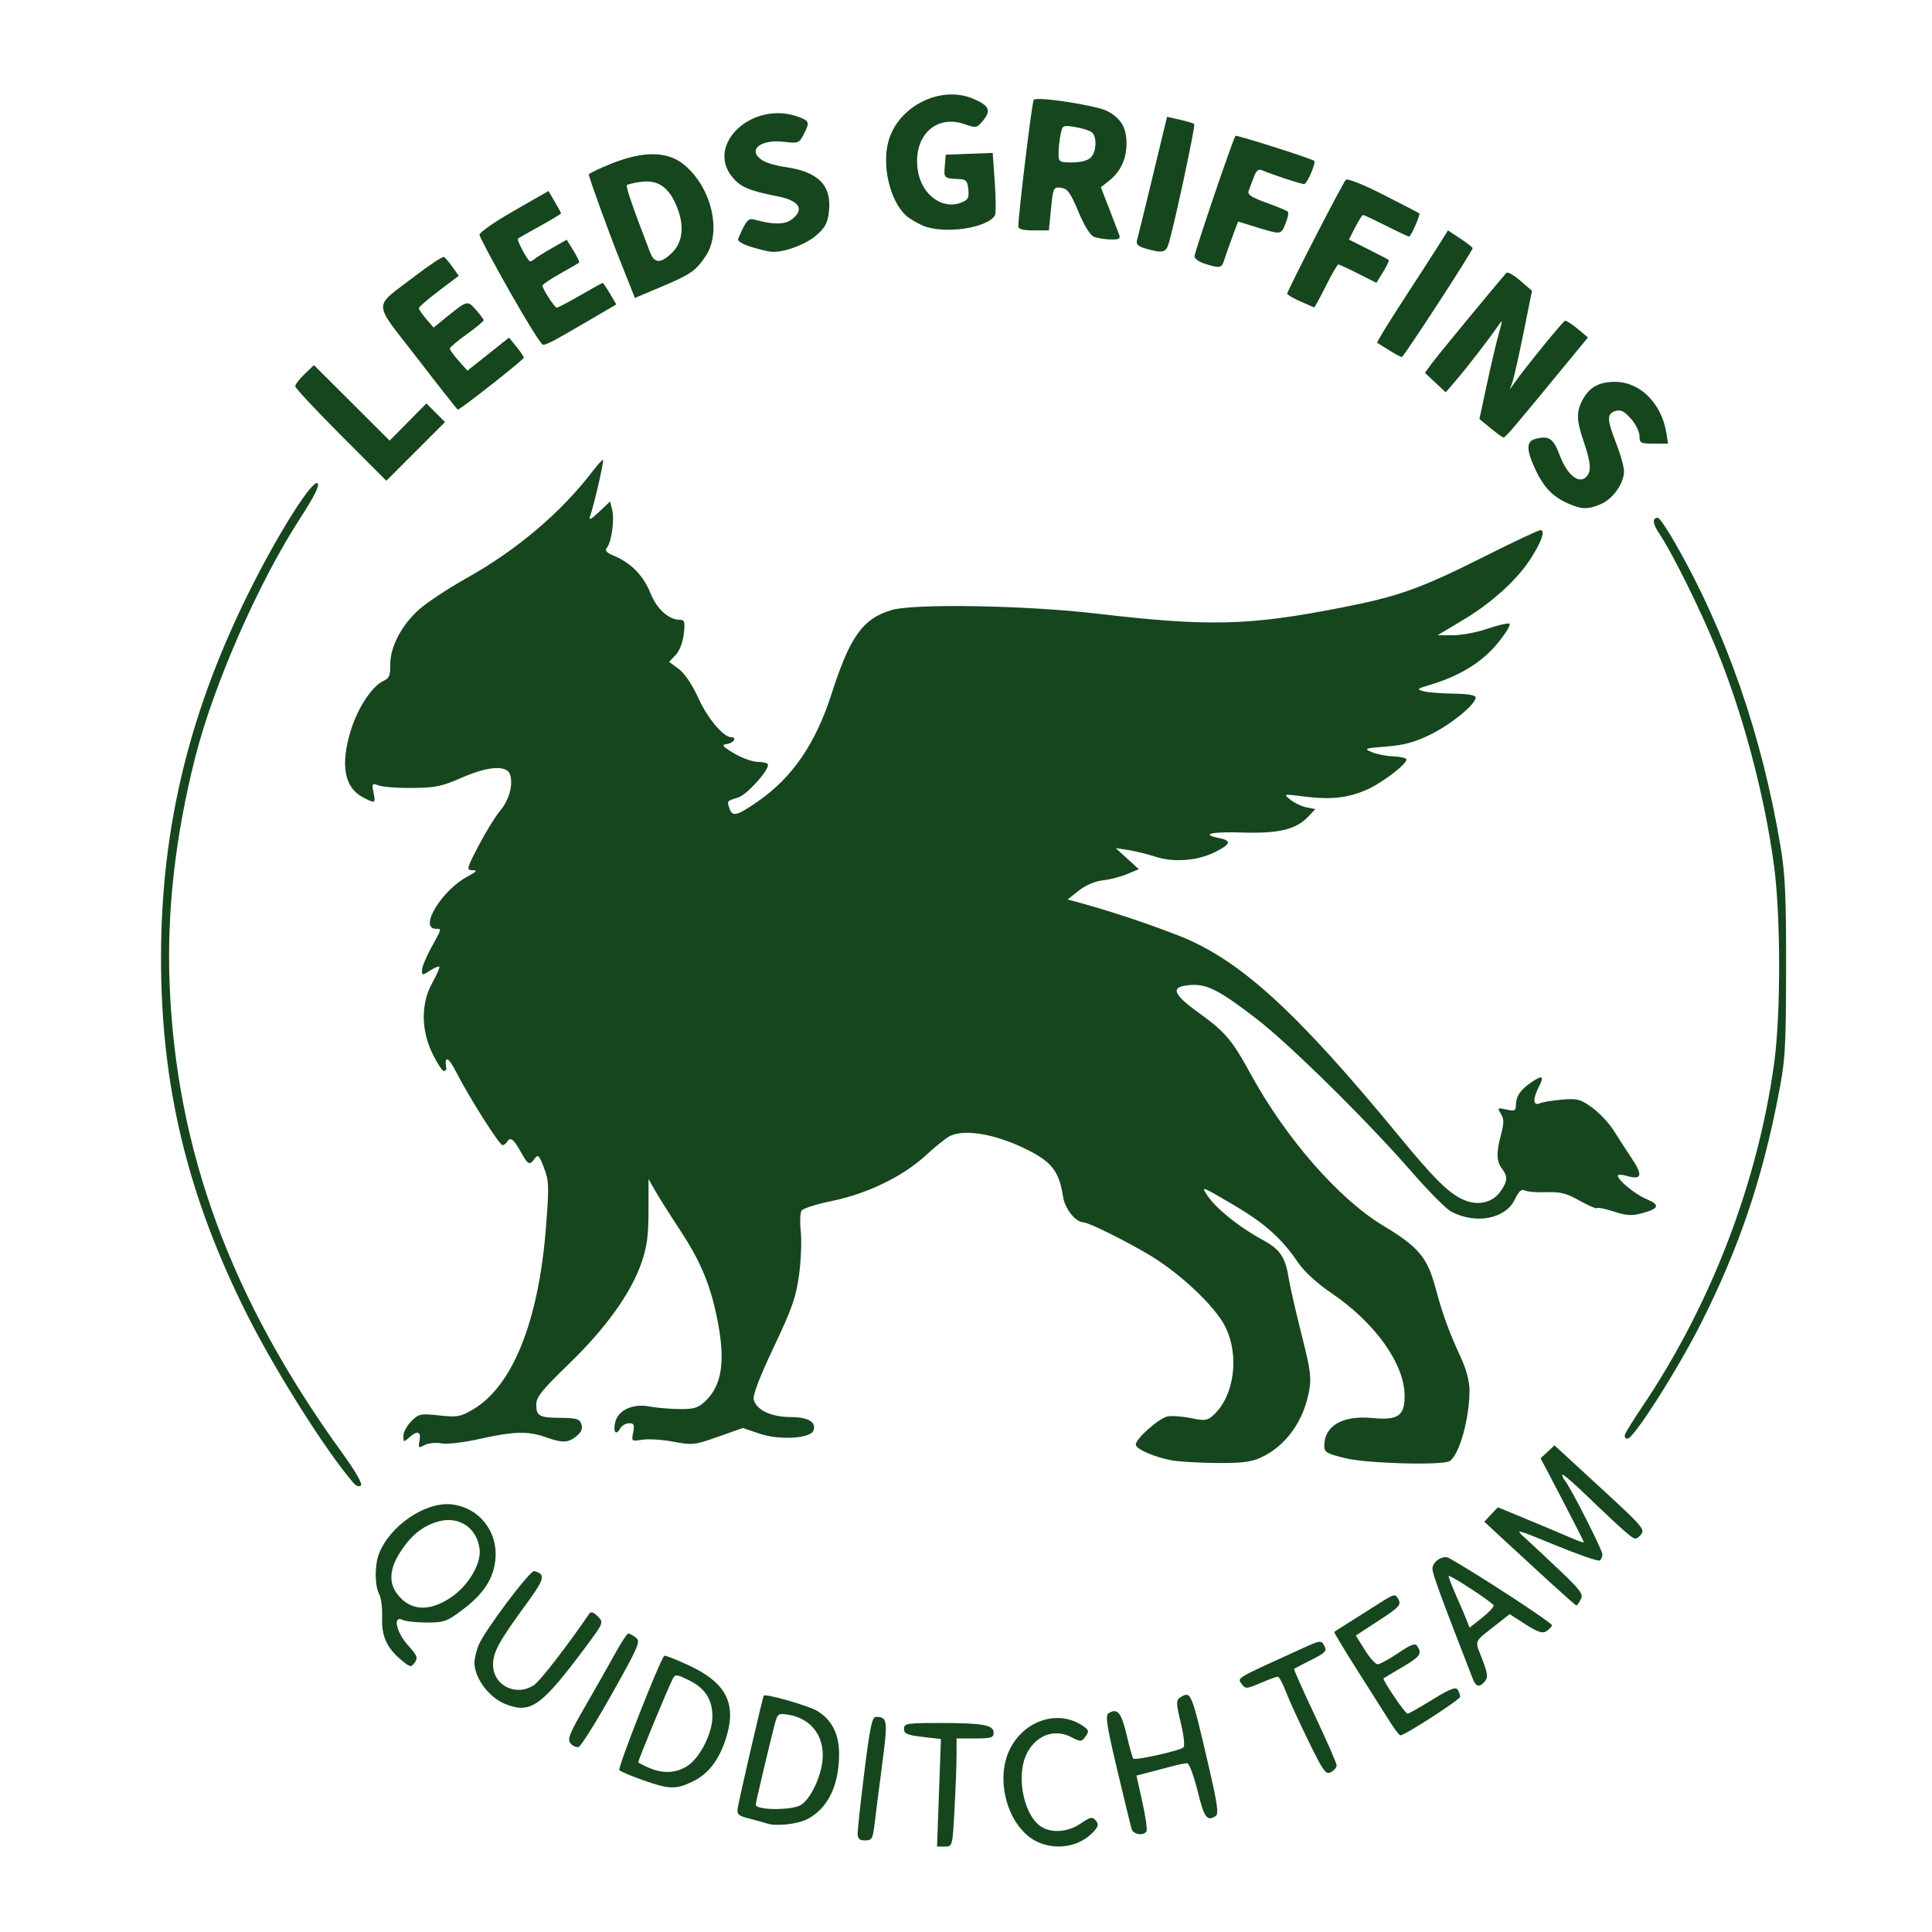 <?xml version="1.0" encoding="UTF-8" standalone="no"?>
<!-- Created with Inkscape (http://www.inkscape.org/) -->

<svg
   xmlns:dc="http://purl.org/dc/elements/1.1/"
   xmlns:cc="http://creativecommons.org/ns#"
   xmlns:rdf="http://www.w3.org/1999/02/22-rdf-syntax-ns#"
   xmlns:svg="http://www.w3.org/2000/svg"
   xmlns="http://www.w3.org/2000/svg"
   xmlns:sodipodi="http://sodipodi.sourceforge.net/DTD/sodipodi-0.dtd"
   xmlns:inkscape="http://www.inkscape.org/namespaces/inkscape"
   id="svg2"
   version="1.1"
   inkscape:version="0.91 r13725"
   width="640"
   height="640"
   viewBox="0 0 640 640"
   sodipodi:docname="leeds.svg"
   inkscape:export-filename="C:\Users\domay\Documents\GitHub\brizzlepuffs\media\teams\leeds.png"
   inkscape:export-xdpi="70.3125"
   inkscape:export-ydpi="70.3125">
  <defs
     id="defs6" />
  <sodipodi:namedview
     pagecolor="#ffffff"
     bordercolor="#666666"
     borderopacity="1"
     objecttolerance="10"
     gridtolerance="10"
     guidetolerance="10"
     inkscape:pageopacity="0"
     inkscape:pageshadow="2"
     inkscape:window-width="2560"
     inkscape:window-height="1377"
     id="namedview4"
     showgrid="false"
     inkscape:zoom="1.0429825"
     inkscape:cx="235.85438"
     inkscape:cy="270.40585"
     inkscape:window-x="84"
     inkscape:window-y="-8"
     inkscape:window-maximized="1"
     inkscape:current-layer="svg2" />
  <path
     style="fill:#16461e;fill-opacity:1"
     d="m 311.05,593.894 0.644,-17.817 -6.113,-0.71 c -5.077,-0.589 -6.113,-1.04 -6.113,-2.656 0,-1.799 0.883,-1.947 11.644,-1.947 14.467,0 18.042,0.634 18.042,3.199 0,1.663 -0.819,1.919 -6.142,1.919 l -6.142,0 0,5.469 c 0,3.008 -0.301,11.07 -0.669,17.914 -0.668,12.419 -0.674,12.445 -3.232,12.445 l -2.563,0 0.644,-17.817 z m 32.928,16.391 c -9.889,-4.309 -14.755,-20.577 -9.306,-31.114 5.004,-9.677 16.448,-13.017 24.479,-7.144 1.558,1.139 1.615,1.584 0.418,3.221 -1.319,1.804 -1.556,1.813 -4.717,0.179 -5.855,-3.028 -12.276,-0.343 -15.092,6.31 -3.069,7.25 -0.516,19.417 4.865,23.186 3.492,2.446 9.027,2.091 13.365,-0.857 3.246,-2.206 3.882,-2.334 4.985,-1.004 1.025,1.235 0.898,1.929 -0.666,3.657 -4.417,4.881 -11.954,6.347 -18.333,3.568 z m -59.877,-2.924 c -0.006,-1.267 1.003,-10.48 2.242,-20.473 1.839,-14.836 2.546,-18.167 3.85,-18.155 3.799,0.037 3.95,1.146 2.086,15.339 -0.998,7.601 -2.125,16.468 -2.505,19.706 -0.629,5.36 -0.912,5.886 -3.176,5.886 -1.892,0 -2.488,-0.55 -2.496,-2.303 z m 90.737,-1.536 c -0.286,-0.985 -2.427,-9.803 -4.758,-19.594 -3.422,-14.372 -3.976,-17.972 -2.877,-18.681 2.911,-1.876 4.251,-0.29 5.983,7.082 0.962,4.098 1.971,7.672 2.241,7.942 0.66,0.66 15.414,-2.629 16.578,-3.695 0.538,-0.492 0.177,-3.895 -0.868,-8.195 -1.483,-6.103 -1.553,-7.501 -0.407,-8.227 3.856,-2.444 3.801,-2.572 9.641,22.53 2.959,12.717 3.404,15.925 2.309,16.619 -2.879,1.825 -3.761,0.595 -5.964,-8.321 -1.252,-5.067 -2.801,-9.21 -3.442,-9.207 -0.641,0.003 -2.777,0.434 -4.748,0.958 -1.971,0.524 -5.49,1.447 -7.82,2.051 l -4.237,1.098 1.952,8.761 c 1.074,4.819 1.687,9.191 1.362,9.716 -1.005,1.626 -4.398,1.052 -4.945,-0.836 z m -120.924,-1.817 c -0.563,-0.207 -3.029,-0.892 -5.48,-1.523 -4.068,-1.047 -4.416,-1.387 -3.986,-3.894 0.616,-3.592 8.223,-36.425 8.543,-36.872 0.559,-0.781 14.839,3.29 17.751,5.062 4.814,2.928 7.22,7.666 7.225,14.227 0.007,10.348 -3.732,18.064 -10.448,21.56 -3.368,1.754 -10.651,2.524 -13.604,1.44 z m 11.558,-6.184 c 2.925,-2.049 5.909,-7.934 6.832,-13.475 1.402,-8.42 -3.105,-15.025 -11.142,-16.329 -3.377,-0.548 -3.563,-0.411 -4.582,3.39 -1.276,4.76 -6.249,25.768 -6.249,26.398 0,1.938 12.378,1.951 15.141,0.016 z m -52.412,-8.101 c -3.89,-1.373 -7.446,-2.869 -7.903,-3.326 -0.658,-0.658 13.391,-36.399 14.903,-37.91 0.216,-0.216 3.783,1.173 7.926,3.087 12.333,5.698 15.983,12.434 12.735,23.504 -2.199,7.496 -5.902,12.487 -11.149,15.027 -5.654,2.737 -7.814,2.687 -16.512,-0.382 z m 14.458,-4.594 c 4.206,-2.565 8.481,-10.869 8.481,-16.476 0,-5.678 -2.445,-9.461 -7.795,-12.06 -4.152,-2.017 -4.505,-2.043 -5.383,-0.392 -1.398,2.629 -11.39,26.797 -11.39,27.55 0,0.173 1.497,0.97 3.327,1.77 4.714,2.061 8.949,1.931 12.76,-0.392 z m 205.854,-8.521 c -3.085,-6.31 -6.438,-13.662 -7.452,-16.336 -1.014,-2.674 -2.203,-4.862 -2.643,-4.862 -0.44,0 -3.012,0.948 -5.717,2.108 -4.725,2.025 -4.97,2.035 -6.283,0.256 -1.465,-1.986 -2.067,-1.635 19.977,-11.65 6.186,-2.81 6.421,-2.84 7.443,-0.93 0.926,1.73 0.393,2.305 -4.34,4.682 -2.967,1.491 -5.524,2.822 -5.682,2.959 -0.158,0.137 2.948,7.106 6.902,15.488 3.954,8.381 7.192,15.799 7.197,16.483 0.004,0.684 -0.847,1.701 -1.892,2.261 -1.687,0.903 -2.531,-0.273 -7.509,-10.457 z m -244.407,0.876 c -1.078,-1.299 -0.285,-3.299 4.789,-12.072 3.345,-5.783 7.792,-13.624 9.882,-17.425 2.09,-3.8 4.124,-6.895 4.519,-6.877 0.395,0.018 1.515,0.638 2.488,1.377 1.626,1.235 0.975,2.762 -7.944,18.649 -5.343,9.518 -10.328,17.44 -11.078,17.604 -0.75,0.165 -1.945,-0.401 -2.656,-1.258 z m 271.82,-6.578 c -1.372,-2.174 -6.23,-9.836 -10.795,-17.028 -4.565,-7.191 -8.17,-13.182 -8.01,-13.312 0.159,-0.13 2.254,-1.461 4.655,-2.956 2.401,-1.496 6.875,-4.324 9.941,-6.286 5.405,-3.458 5.609,-3.504 6.674,-1.515 0.983,1.836 0.299,2.573 -6.506,7.016 l -7.604,4.964 2.965,4.763 c 1.631,2.62 3.546,4.763 4.256,4.763 0.71,0 3.76,-1.663 6.778,-3.695 4.335,-2.92 5.672,-3.403 6.369,-2.303 1.609,2.54 0.962,3.444 -4.973,6.943 -3.237,1.909 -6.035,3.585 -6.216,3.726 -0.503,0.389 7.177,11.709 7.944,11.709 0.368,0 4.064,-2.093 8.213,-4.651 5.717,-3.525 7.746,-4.33 8.383,-3.327 0.462,0.728 0.844,1.784 0.85,2.347 0.009,0.938 -18.33,12.796 -19.791,12.796 -0.35,0 -1.759,-1.779 -3.131,-3.952 z m -293.372,-6.411 c -5.4,-2.153 -10.237,-8.615 -10.237,-13.675 0,-1.454 0.633,-4.125 1.406,-5.937 2.122,-4.974 17.08,-24.84 18.41,-24.451 3.84,1.123 3.504,2.482 -2.737,11.036 -9.041,12.393 -10.901,15.787 -10.92,19.923 -0.032,6.933 7.57,10.754 13.572,6.821 1.939,-1.271 11.136,-13.158 18.367,-23.739 0.47,-0.688 1.456,-0.338 2.744,0.973 2.001,2.038 1.982,2.084 -4.095,10.237 -14.65,19.654 -18.157,22.142 -26.51,18.812 z m 320.486,-8.319 c -10.617,-27.269 -13.384,-34.819 -13.384,-36.525 0,-2.314 3.487,-4.619 5.395,-3.567 8.776,4.84 34.461,21.61 34.217,22.342 -0.178,0.533 -1.051,1.428 -1.94,1.989 -1.215,0.766 -2.922,0.183 -6.859,-2.344 l -5.242,-3.364 -3.71,2.929 c -8.547,6.747 -7.909,5.338 -5.393,11.912 1.818,4.751 1.993,6.119 0.946,7.381 -1.791,2.158 -2.983,1.935 -4.03,-0.754 z m 6.878,-24.384 c -0.34,-0.963 -14.434,-10.192 -14.882,-9.745 -0.159,0.159 0.919,3.008 2.395,6.332 1.476,3.324 3.097,7.117 3.602,8.428 l 0.918,2.385 4.134,-3.274 c 2.274,-1.801 3.999,-3.658 3.833,-4.126 z m -362.009,17.964 c -4.723,-3.974 -6.439,-7.889 -6.187,-14.114 0.119,-2.938 -0.319,-6.341 -0.973,-7.563 -1.484,-2.773 -1.538,-9.495 -0.106,-13.261 3.551,-9.34 15.412,-17.449 24.092,-16.47 9.115,1.027 15.403,8.942 14.507,18.261 -0.608,6.327 -3.894,11.376 -10.8,16.592 -5.235,3.954 -6.181,4.294 -11.91,4.286 -3.423,-0.005 -7.03,-0.4 -8.015,-0.877 -3.337,-1.618 -2.14,4.077 1.766,8.4 3.067,3.395 3.376,4.185 2.244,5.733 -1.227,1.678 -1.53,1.613 -4.617,-0.985 z m 16.417,-20.461 c 5.927,-3.922 10.314,-11.256 9.686,-16.193 -0.905,-7.121 -7.01,-11.087 -13.894,-9.024 -5.181,1.552 -8.948,4.64 -12.509,10.256 -3.496,5.512 -3.74,10.084 -0.743,13.895 4.229,5.376 10.379,5.752 17.459,1.067 z m 364.115,-5.285 c -4.722,-4.319 -11.516,-10.57 -15.097,-13.89 l -6.51,-6.036 2.242,-2.387 2.242,-2.387 9.387,3.869 c 5.163,2.128 11.575,4.829 14.249,6.003 2.674,1.174 4.862,1.94 4.862,1.703 0,-0.237 -3.223,-6.591 -7.162,-14.12 l -7.162,-13.689 2.3,-2.137 2.3,-2.137 15.109,13.898 c 14.315,13.168 15.02,13.996 13.422,15.763 -1.62,1.79 -1.834,1.738 -5.384,-1.317 -2.033,-1.75 -7.497,-6.868 -12.142,-11.374 -4.645,-4.506 -8.445,-7.764 -8.445,-7.241 0,0.523 0.393,1.389 0.874,1.924 1.712,1.906 12.434,22.985 12.434,24.445 0,0.818 -0.411,1.741 -0.914,2.052 -0.502,0.311 -7.067,-1.965 -14.587,-5.057 -13.376,-5.499 -13.596,-5.551 -10.091,-2.394 1.971,1.775 7.16,6.629 11.532,10.785 6.899,6.559 7.807,7.823 6.874,9.567 -0.592,1.105 -1.226,2.01 -1.411,2.01 -0.184,0 -4.199,-3.534 -8.921,-7.853 z M 117.059,491.198 C 108.142,480.943 91.25,454.218 81.858,435.505 62.112,396.162 53.338,359.83 53.338,317.405 c 0,-43.834 9.626,-82.91 30.576,-124.116 9.369,-18.427 19.804,-34.679 21.305,-33.178 0.714,0.714 -1.135,4.408 -5.811,11.608 -13.772,21.205 -28.676,55.178 -34.759,79.231 -6.569,25.974 -9.374,50.683 -8.475,74.644 2.078,55.355 20.285,104.847 57.376,155.97 4.183,5.765 6.582,9.956 6.021,10.517 -0.561,0.561 -1.562,0.209 -2.511,-0.883 z m 270.86,-7.477 c -5.909,-1.172 -11.677,-3.737 -11.677,-5.193 0,-1.96 7.723,-8.779 10.556,-9.321 1.415,-0.271 4.899,-0.015 7.741,0.567 4.568,0.936 5.424,0.828 7.364,-0.927 7.048,-6.374 8.817,-20.101 3.824,-29.674 -3.428,-6.572 -14.655,-17.192 -24.449,-23.126 -7.635,-4.626 -20.658,-11.118 -22.304,-11.118 -2.618,0 -6.207,-4.458 -6.823,-8.474 -1.225,-7.991 -3.491,-11.187 -10.597,-14.944 -10.745,-5.682 -21.937,-7.787 -27.056,-5.091 -1.23,0.648 -4.789,3.527 -7.909,6.398 -7.509,6.91 -19.253,12.606 -30.918,14.996 -5.114,1.048 -9.681,2.501 -10.151,3.23 -0.469,0.729 -0.582,3.859 -0.251,6.955 0.331,3.097 0.075,9.546 -0.569,14.331 -0.986,7.325 -2.31,11.107 -8.368,23.904 -4.741,10.016 -7.007,15.957 -6.642,17.413 0.859,3.422 5.822,5.772 12.188,5.772 5.841,0 8.655,1.678 7.567,4.512 -1.002,2.611 -11.325,3.199 -17.761,1.011 l -5.603,-1.905 -8.186,2.899 c -7.793,2.76 -8.503,2.839 -14.818,1.648 -3.648,-0.688 -8.275,-0.985 -10.283,-0.659 -3.59,0.583 -3.64,0.542 -3.045,-2.434 0.503,-2.514 0.272,-3.026 -1.366,-3.026 -1.084,0 -2.42,0.802 -2.969,1.783 -1.391,2.485 -2.415,1.064 -1.593,-2.21 0.98,-3.906 5.817,-6.149 11.101,-5.147 2.301,0.436 6.796,0.832 9.989,0.88 4.841,0.073 6.265,-0.338 8.577,-2.472 5.791,-5.346 6.958,-13.587 3.971,-28.035 -2.285,-11.051 -5.523,-18.668 -12.322,-28.992 -3.26,-4.95 -6.912,-10.733 -8.115,-12.85 l -2.187,-3.85 -0.008,10.504 c -0.006,8.204 -0.511,11.961 -2.303,17.158 -3.481,10.094 -11.825,21.741 -24.03,33.543 -8.933,8.638 -10.847,11.018 -10.847,13.492 0,3.859 0.921,4.353 8.25,4.422 5.149,0.049 6.146,0.366 6.707,2.132 0.46,1.448 -0.033,2.635 -1.632,3.93 -2.785,2.255 -4.606,2.312 -10.253,0.319 -5.836,-2.059 -10.512,-1.936 -21.764,0.575 -5.439,1.213 -10.866,1.847 -12.771,1.492 -1.822,-0.34 -4.304,-0.088 -5.515,0.56 -2.03,1.086 -2.162,0.97 -1.692,-1.492 0.585,-3.061 -0.755,-3.438 -3.476,-0.976 -1.76,1.593 -1.872,1.559 -1.872,-0.558 0,-1.239 1.181,-3.434 2.625,-4.877 2.46,-2.46 3.04,-2.58 9.236,-1.917 5.985,0.641 7.045,0.454 11.194,-1.978 13.049,-7.647 21.707,-29.126 24.13,-59.86 1.111,-14.095 1.059,-15.808 -0.612,-20.184 -1.589,-4.16 -1.988,-4.561 -3.071,-3.081 -1.756,2.402 -2.138,2.208 -4.724,-2.393 -2.352,-4.185 -3.366,-4.879 -4.484,-3.071 -0.348,0.563 -1.006,1.024 -1.463,1.024 -1.026,0 -11.009,-15.736 -15.261,-24.056 -2.71,-5.303 -4.076,-5.824 -3.359,-1.28 0.067,0.422 -0.306,0.768 -0.827,0.768 -0.522,0 -2.187,-2.532 -3.701,-5.626 -3.874,-7.918 -3.914,-16.756 -0.107,-23.567 1.506,-2.695 2.541,-5.097 2.3,-5.337 -0.241,-0.241 -1.63,0.343 -3.086,1.297 -2.522,1.653 -2.647,1.644 -2.629,-0.174 0.01,-1.05 1.392,-4.401 3.071,-7.447 3.538,-6.419 3.491,-6.234 1.602,-6.234 -5.91,0 1.837,-12.802 10.524,-17.393 2.957,-1.563 3.271,-1.976 1.528,-2.012 -2.076,-0.043 -1.966,-0.481 2.047,-8.17 2.333,-4.469 5.503,-9.618 7.044,-11.443 3.032,-3.589 4.449,-8.67 3.367,-12.077 -1.026,-3.233 -7.339,-2.799 -16.207,1.113 -6.302,2.78 -8.622,3.261 -16.067,3.327 -4.786,0.043 -9.806,-0.321 -11.156,-0.807 -2.322,-0.837 -2.42,-0.713 -1.817,2.303 0.733,3.665 0.604,3.726 -3.439,1.635 -6.229,-3.221 -7.611,-10.768 -4.072,-22.227 2.283,-7.392 7.035,-14.633 10.699,-16.302 2.018,-0.919 2.42,-1.841 2.366,-5.418 -0.088,-5.839 3.728,-13.138 9.593,-18.348 2.617,-2.325 9.69,-6.991 15.718,-10.369 16.804,-9.417 31.372,-21.797 41.891,-35.601 1.621,-2.127 3.1,-3.713 3.287,-3.526 0.363,0.363 -3.054,15.217 -4.291,18.653 -0.541,1.503 0.242,1.123 2.943,-1.426 l 3.68,-3.473 0.691,2.754 c 0.815,3.248 -0.216,10.711 -1.732,12.538 -0.795,0.958 -0.201,1.643 2.348,2.711 5.614,2.352 9.686,6.508 12.027,12.277 2.206,5.434 6.048,8.913 9.846,8.913 1.492,0 1.685,0.726 1.24,4.67 -0.312,2.764 -1.41,5.611 -2.691,6.974 l -2.164,2.304 3.178,2.35 c 1.969,1.456 4.459,5.159 6.543,9.733 3.03,6.65 8.262,12.868 10.827,12.868 1.993,0 0.831,1.922 -1.358,2.245 -1.99,0.294 -1.665,0.721 2.393,3.142 2.583,1.541 6.153,2.802 7.933,2.802 1.78,0 3.237,0.425 3.237,0.944 0,2.168 -6.975,9.863 -9.77,10.778 -3.977,1.303 -3.822,1.123 -3.05,3.555 0.965,3.041 2.438,2.685 9.65,-2.334 11.269,-7.842 18.973,-19.129 24.21,-35.465 6.1,-19.03 10.336,-24.946 19.908,-27.801 7.317,-2.183 44.428,-1.552 67.562,1.149 37.789,4.411 50.695,4.087 81.951,-2.054 18.646,-3.664 25.848,-6.257 47.173,-16.982 9.367,-4.711 17.575,-8.566 18.239,-8.566 1.675,0 0.475,3.583 -3.086,9.213 -4.46,7.053 -12.859,14.724 -22.367,20.428 l -8.609,5.164 5.122,0 c 2.817,0 7.836,-0.934 11.155,-2.076 3.318,-1.142 6.625,-1.948 7.348,-1.791 0.798,0.173 -0.646,2.698 -3.675,6.426 -5.177,6.372 -12.676,10.99 -22.639,13.94 -4.131,1.223 -4.32,1.413 -2.047,2.047 1.378,0.385 5.845,0.745 9.927,0.801 4.87,0.067 7.422,0.509 7.422,1.284 0,2.24 -8.104,8.884 -14.943,12.251 -5.194,2.557 -8.74,3.523 -14.638,3.985 -7.242,0.568 -7.58,0.696 -4.872,1.844 1.601,0.678 4.73,1.305 6.954,1.392 2.224,0.087 4.259,0.508 4.523,0.934 0.732,1.184 -7.816,7.797 -13.097,10.133 -6.182,2.735 -12.028,3.377 -20.651,2.271 -7.058,-0.906 -7.07,-0.903 -4.67,1.04 1.323,1.072 3.724,2.212 5.334,2.534 l 2.927,0.585 -2.251,2.396 c -4.077,4.34 -9.802,5.748 -21.793,5.359 -10.434,-0.338 -14.225,0.561 -7.788,1.849 4.153,0.831 3.864,1.959 -1.154,4.52 -5.864,2.992 -13.761,3.644 -19.947,1.648 -2.751,-0.888 -6.845,-1.893 -9.097,-2.234 l -4.095,-0.62 3.833,3.488 3.833,3.488 -3.833,1.615 c -2.108,0.888 -5.754,1.83 -8.102,2.092 -2.608,0.291 -5.704,1.615 -7.955,3.4 l -3.685,2.923 4.884,1.349 c 10.047,2.776 21.584,6.622 31.789,10.598 20.229,7.882 38.93,24.905 73.415,66.827 11.135,13.537 15.917,18.291 20.661,20.542 4.856,2.304 9.843,1.304 12.566,-2.52 2.457,-3.451 2.561,-4.98 0.522,-7.677 -1.829,-2.418 -1.893,-5.227 -0.257,-11.344 0.997,-3.729 0.984,-5.08 -0.069,-6.765 -1.244,-1.991 -1.144,-2.068 1.825,-1.416 2.798,0.614 3.143,0.43 3.172,-1.695 0.038,-2.75 1.477,-4.826 5.058,-7.294 3.653,-2.518 4.389,-2.158 2.614,1.276 -2.163,4.182 -2.063,6.626 0.23,5.648 0.985,-0.42 4.325,-0.972 7.422,-1.226 5.047,-0.414 6.079,-0.135 9.961,2.694 2.382,1.736 5.56,5.117 7.062,7.514 1.502,2.397 4.254,6.647 6.117,9.444 3.678,5.525 3.196,7.05 -1.779,5.623 -1.614,-0.463 -2.934,-0.499 -2.934,-0.081 0,1.515 5.72,6.191 9.51,7.774 4.591,1.918 4.2,3.143 -1.495,4.677 -3.373,0.908 -5.171,0.803 -9.283,-0.542 -2.805,-0.917 -5.331,-1.437 -5.613,-1.154 -0.282,0.282 -2.905,-0.836 -5.828,-2.486 -4.31,-2.433 -6.368,-2.959 -10.89,-2.784 -3.066,0.118 -6.289,-0.133 -7.162,-0.558 -1.176,-0.573 -2.041,0.178 -3.337,2.897 -3.098,6.497 -12.81,8.397 -21.075,4.123 -1.612,-0.834 -7.461,-6.715 -12.998,-13.069 -14.858,-17.052 -40.504,-42.349 -51.559,-50.856 -12.351,-9.505 -16.385,-11.567 -21.852,-11.169 -6.817,0.497 -6.095,2.828 2.88,9.3 8.635,6.227 10.936,8.948 17.075,20.186 11.605,21.245 29.13,41.319 43.789,50.16 11.831,7.135 14.696,10.528 17.419,20.625 2.455,9.104 4.333,14.247 8.614,23.583 1.584,3.455 2.669,7.643 2.669,10.305 0,9.4 -3.338,21.408 -6.541,23.527 -2.275,1.505 -27.225,0.84 -34.516,-0.92 -6.263,-1.512 -7.056,-1.976 -7.056,-4.131 0,-6.605 6.012,-10.116 15.761,-9.206 8.671,0.81 10.854,-0.655 10.853,-7.283 -0.002,-10.618 -9.763,-24.301 -24.394,-34.196 -4.508,-3.049 -8.799,-6.971 -10.749,-9.823 -5.707,-8.351 -11.176,-13.221 -21.924,-19.523 -10.463,-6.134 -10.484,-6.141 -8.128,-2.673 2.883,4.243 10.601,10.425 17.931,14.363 5.972,3.208 7.751,5.774 8.844,12.754 0.397,2.534 2.298,10.855 4.225,18.492 3.075,12.188 3.381,14.532 2.5,19.176 -1.896,10 -7.748,18.022 -15.906,21.808 -3.221,1.495 -6.388,1.881 -14.843,1.81 -5.912,-0.049 -12.634,-0.464 -14.939,-0.92 z m 150.433,-8.667 c 0.323,-0.843 2.841,-4.873 5.594,-8.957 22.762,-33.759 38.317,-74.237 43.763,-113.887 2.228,-16.22 2.203,-48.791 -0.051,-65.515 -3.186,-23.65 -10.336,-50.441 -19.259,-72.169 -5.367,-13.069 -14.52,-31.513 -18.754,-37.791 -2.231,-3.307 -2.388,-5.203 -0.431,-5.203 0.481,0 2.928,3.57 5.439,7.933 17.078,29.681 28.996,63.91 35.195,101.088 1.527,9.159 1.867,16.705 1.818,40.435 -0.056,27.294 -0.235,30.069 -2.784,43.048 -5.371,27.36 -13.028,49.777 -25.362,74.253 -7.762,15.402 -22.318,38.274 -24.367,38.288 -0.814,0.005 -1.146,-0.624 -0.801,-1.523 z M 519.564,166.83 c -5.105,-2.214 -8.118,-5.305 -10.881,-11.165 -3.162,-6.706 -3.15,-9.506 0.044,-10.308 4.422,-1.11 5.878,-0.108 7.958,5.476 2.309,6.199 6.037,9.436 8.507,7.387 2.057,-1.707 1.927,-4.664 -0.517,-11.768 -2.448,-7.114 -2.551,-9.876 -0.518,-13.808 2.234,-4.32 5.46,-6.153 10.829,-6.153 8.307,0 15.423,7.083 17.023,16.943 l 0.573,3.531 -4.74,0 c -4.366,0 -4.74,-0.201 -4.74,-2.543 0,-1.399 -1.294,-3.991 -2.875,-5.761 -2.219,-2.484 -3.388,-3.056 -5.118,-2.506 -2.879,0.914 -2.824,2.798 0.316,10.811 1.408,3.592 2.557,7.71 2.555,9.151 -0.006,3.966 -3.709,9.22 -7.663,10.872 -4.385,1.832 -6.227,1.805 -10.752,-0.157 z M 112.893,144.139 c -8.299,-8.313 -15.09,-15.599 -15.09,-16.19 0,-0.592 1.393,-2.41 3.096,-4.042 l 3.096,-2.966 12.538,12.508 12.538,12.508 6.093,-6.157 6.093,-6.157 3.084,3.084 3.084,3.084 -9.721,9.721 -9.721,9.721 -15.089,-15.115 z m 380.898,-2.283 -3.712,-3.06 2.474,-11.527 c 1.36,-6.34 3.121,-13.831 3.913,-16.646 1.371,-4.875 1.358,-4.998 -0.274,-2.595 -2.77,4.079 -10.07,13.536 -13.808,17.89 l -3.464,4.035 -3.45,-3.224 -3.45,-3.224 2.478,-3.37 c 1.926,-2.619 21.063,-25.816 24.539,-29.745 0.381,-0.431 2.44,0.727 4.576,2.573 l 3.883,3.356 -2.774,13.756 c -1.525,7.566 -3.18,14.93 -3.676,16.365 l -0.902,2.61 1.774,-2.537 c 3.11,-4.448 15.744,-19.974 16.477,-20.249 0.389,-0.146 2.266,1.036 4.171,2.627 l 3.465,2.892 -9.634,11.715 c -15.259,18.555 -17.709,21.418 -18.319,21.418 -0.316,0 -2.244,-1.377 -4.286,-3.06 z m -355.522,-23.145 c -15.093,-19.609 -15.023,-16.317 -0.59,-27.407 4.759,-3.657 8.999,-6.435 9.421,-6.174 0.423,0.261 1.692,1.772 2.821,3.357 l 2.052,2.882 -6.611,4.994 c -3.636,2.747 -6.611,5.326 -6.611,5.731 0,0.406 1.098,2.014 2.44,3.574 l 2.44,2.837 4.47,-3.62 c 6.664,-5.397 6.768,-5.422 9.554,-2.255 1.391,1.581 2.543,3.139 2.561,3.463 0.018,0.324 -2.491,2.397 -5.576,4.607 -3.084,2.21 -5.618,4.356 -5.63,4.769 -0.012,0.413 1.298,2.229 2.912,4.036 l 2.934,3.284 6.881,-5.475 6.881,-5.475 2.432,2.975 c 1.338,1.636 2.449,3.292 2.469,3.68 0.032,0.617 -21.042,17.209 -21.858,17.209 -0.172,0 -6.199,-7.646 -13.392,-16.992 z m 321.916,-2.665 c -1.971,-1.221 -3.757,-2.347 -3.971,-2.503 -0.213,-0.156 3.748,-6.635 8.804,-14.398 5.055,-7.763 10.419,-16.074 11.92,-18.469 l 2.728,-4.355 4.079,2.699 c 2.244,1.485 4.079,2.925 4.079,3.2 0,0.942 -22.854,36.08 -23.456,36.062 -0.33,-0.009 -2.213,-1.016 -4.184,-2.237 z M 168.891,96.649 c -5.47,-9.656 -9.998,-18.154 -10.063,-18.884 -0.064,-0.73 5.055,-4.288 11.375,-7.906 l 11.491,-6.579 2.073,3.513 c 1.14,1.932 2.073,3.677 2.073,3.878 0,0.201 -3.109,2.085 -6.91,4.187 -3.8,2.102 -7.099,3.981 -7.33,4.177 -0.538,0.455 3.25,7.533 4.031,7.533 0.322,0 1.024,-0.385 1.559,-0.855 0.535,-0.47 3.124,-2.081 5.754,-3.579 l 4.782,-2.723 2.245,3.632 c 1.235,1.998 2.077,3.782 1.872,3.964 -0.205,0.182 -3.021,1.815 -6.259,3.627 -3.237,1.812 -5.884,3.596 -5.882,3.965 0.006,1.129 4.017,7.324 4.741,7.324 0.374,0 3.876,-1.843 7.783,-4.095 3.906,-2.252 7.247,-4.095 7.423,-4.095 0.176,0 1.264,1.599 2.417,3.554 l 2.097,3.554 -9.417,5.514 c -11.575,6.777 -13.615,7.852 -14.898,7.852 -0.555,0 -5.485,-7.901 -10.955,-17.557 z m 261.862,3.195 c -2.393,-1.063 -4.351,-2.208 -4.351,-2.544 0,-0.965 18.401,-36.709 19.425,-37.734 0.544,-0.544 5.653,1.49 12.5,4.975 6.369,3.242 11.702,5.998 11.85,6.125 0.425,0.364 -2.795,7.711 -3.38,7.711 -0.288,0 -3.725,-1.612 -7.638,-3.583 -3.913,-1.971 -7.347,-3.583 -7.631,-3.583 -0.284,0 -1.452,1.834 -2.595,4.075 l -2.079,4.075 6.409,3.212 c 3.525,1.767 6.576,3.364 6.781,3.549 0.205,0.185 -0.633,1.964 -1.862,3.952 l -2.235,3.616 -6.042,-3.05 c -3.323,-1.678 -6.28,-3.05 -6.57,-3.05 -0.29,0 -2.152,3.225 -4.137,7.166 -1.985,3.941 -3.718,7.133 -3.852,7.093 -0.134,-0.04 -2.201,-0.942 -4.594,-2.005 z M 209.438,96.475 c -0.475,-1.227 -2.338,-5.916 -4.141,-10.42 -3.645,-9.11 -10.244,-27.304 -10.245,-28.245 -1.8e-4,-0.333 3.339,-1.946 7.421,-3.583 10.59,-4.248 18.531,-4.183 23.961,0.195 9.248,7.456 12.805,22.366 7.277,30.501 -3.337,4.911 -4.902,5.977 -15.082,10.27 l -8.328,3.512 -0.864,-2.231 z m 13.332,-12.901 c 3.635,-3.635 4.004,-9.524 1.008,-16.122 -2.596,-5.719 -6.093,-7.923 -11.43,-7.208 -2.287,0.307 -4.393,0.794 -4.682,1.082 -0.44,0.44 2.131,7.883 7.745,22.425 1.397,3.619 3.616,3.565 7.358,-0.177 z m 176.249,3.763 c -1.83,-0.587 -3.327,-1.657 -3.327,-2.378 0,-1.46 12.842,-39.216 13.595,-39.969 0.351,-0.351 24.623,7.354 26.039,8.266 0.766,0.494 -2.327,7.717 -3.305,7.717 -1.073,0 -9.537,-2.771 -13.942,-4.564 -1.211,-0.493 -1.955,0.11 -2.71,2.198 -0.573,1.583 -1.343,3.619 -1.711,4.524 -0.527,1.295 0.709,2.149 5.781,3.998 3.549,1.293 6.764,2.625 7.146,2.96 0.382,0.335 0.037,2.156 -0.765,4.047 -1.589,3.745 -1.19,3.718 -10.883,0.731 l -4.813,-1.483 -1.966,5.31 c -1.082,2.921 -2.287,6.347 -2.678,7.614 -0.776,2.513 -1.479,2.625 -6.46,1.027 z M 248.963,81.832 c -3.06,-0.94 -4.752,-1.988 -4.43,-2.744 2.529,-5.941 3.326,-6.9 5.285,-6.363 6.512,1.785 10.312,1.727 12.682,-0.192 4.033,-3.266 2.225,-6.081 -4.798,-7.469 -9.525,-1.882 -12.284,-3.037 -15.017,-6.284 -9.164,-10.891 6.614,-25.557 21.647,-20.121 3.859,1.395 3.992,1.821 1.863,5.939 -1.453,2.81 -1.806,2.94 -6.491,2.385 -7.983,-0.945 -12.343,2.865 -7.072,6.179 1.267,0.796 4.607,1.768 7.422,2.159 11.036,1.534 15.522,6.092 14.543,14.778 -0.427,3.785 -1.248,5.313 -4.251,7.909 -3.489,3.016 -10.387,5.577 -14.584,5.415 -1.017,-0.039 -4.078,-0.756 -6.8,-1.592 z m 130.551,0.504 c -2.495,-0.719 -3.248,-1.433 -2.871,-2.723 0.281,-0.961 2.636,-10.56 5.233,-21.331 l 4.722,-19.584 4.262,0.958 c 2.344,0.527 4.482,1.178 4.751,1.447 0.44,0.44 -5.971,30.596 -8.289,38.992 -1.006,3.645 -1.974,3.923 -7.808,2.241 z M 362.423,78.462 c -1.27,-0.493 -3.249,-3.674 -5.21,-8.373 -2.636,-6.315 -3.594,-7.63 -5.748,-7.889 -2.494,-0.3 -2.611,-0.055 -3.297,6.91 l -0.711,7.22 -5.056,0 c -3.357,0 -5.06,-0.43 -5.066,-1.28 -0.03,-3.841 4.523,-41.327 5.101,-41.992 1.028,-1.184 20.65,1.82 24.336,3.726 4.494,2.324 6.402,5.498 6.402,10.65 0,5.21 -1.966,9.452 -5.766,12.441 l -2.736,2.152 2.677,6.896 c 1.472,3.793 2.974,7.702 3.337,8.687 0.548,1.489 0.079,1.779 -2.777,1.719 -1.89,-0.04 -4.358,-0.43 -5.484,-0.867 z m -1.097,-26.261 c 1.925,-1.925 2.121,-6.94 0.329,-8.387 -0.704,-0.568 -3.174,-1.345 -5.489,-1.727 -4.108,-0.677 -4.225,-0.615 -4.862,2.571 -0.359,1.796 -0.653,4.589 -0.653,6.208 0,2.799 0.223,2.943 4.533,2.943 2.756,0 5.164,-0.631 6.142,-1.609 z M 305.64,74.709 c -1.954,-0.847 -4.421,-2.327 -5.483,-3.287 -5.296,-4.789 -8.077,-16.398 -5.877,-24.536 3.139,-11.615 17.175,-18.745 27.998,-14.221 5.324,2.226 6.137,3.875 3.5,7.108 -2.183,2.678 -2.379,2.72 -6.27,1.357 -9.588,-3.361 -17.159,4.091 -15.487,15.243 1.205,8.038 8.012,13.166 14.302,10.775 2.344,-0.891 2.722,-1.567 2.451,-4.381 -0.265,-2.745 -0.769,-3.347 -2.88,-3.439 -5.198,-0.225 -5.253,-0.273 -4.924,-4.24 l 0.318,-3.839 7.78,-0.296 7.78,-0.296 0.69,9.823 c 0.38,5.403 0.392,10.306 0.028,10.895 -2.653,4.293 -17.079,6.302 -23.924,3.333 z"
     id="path4138"
     inkscape:connector-curvature="0" />
</svg>
